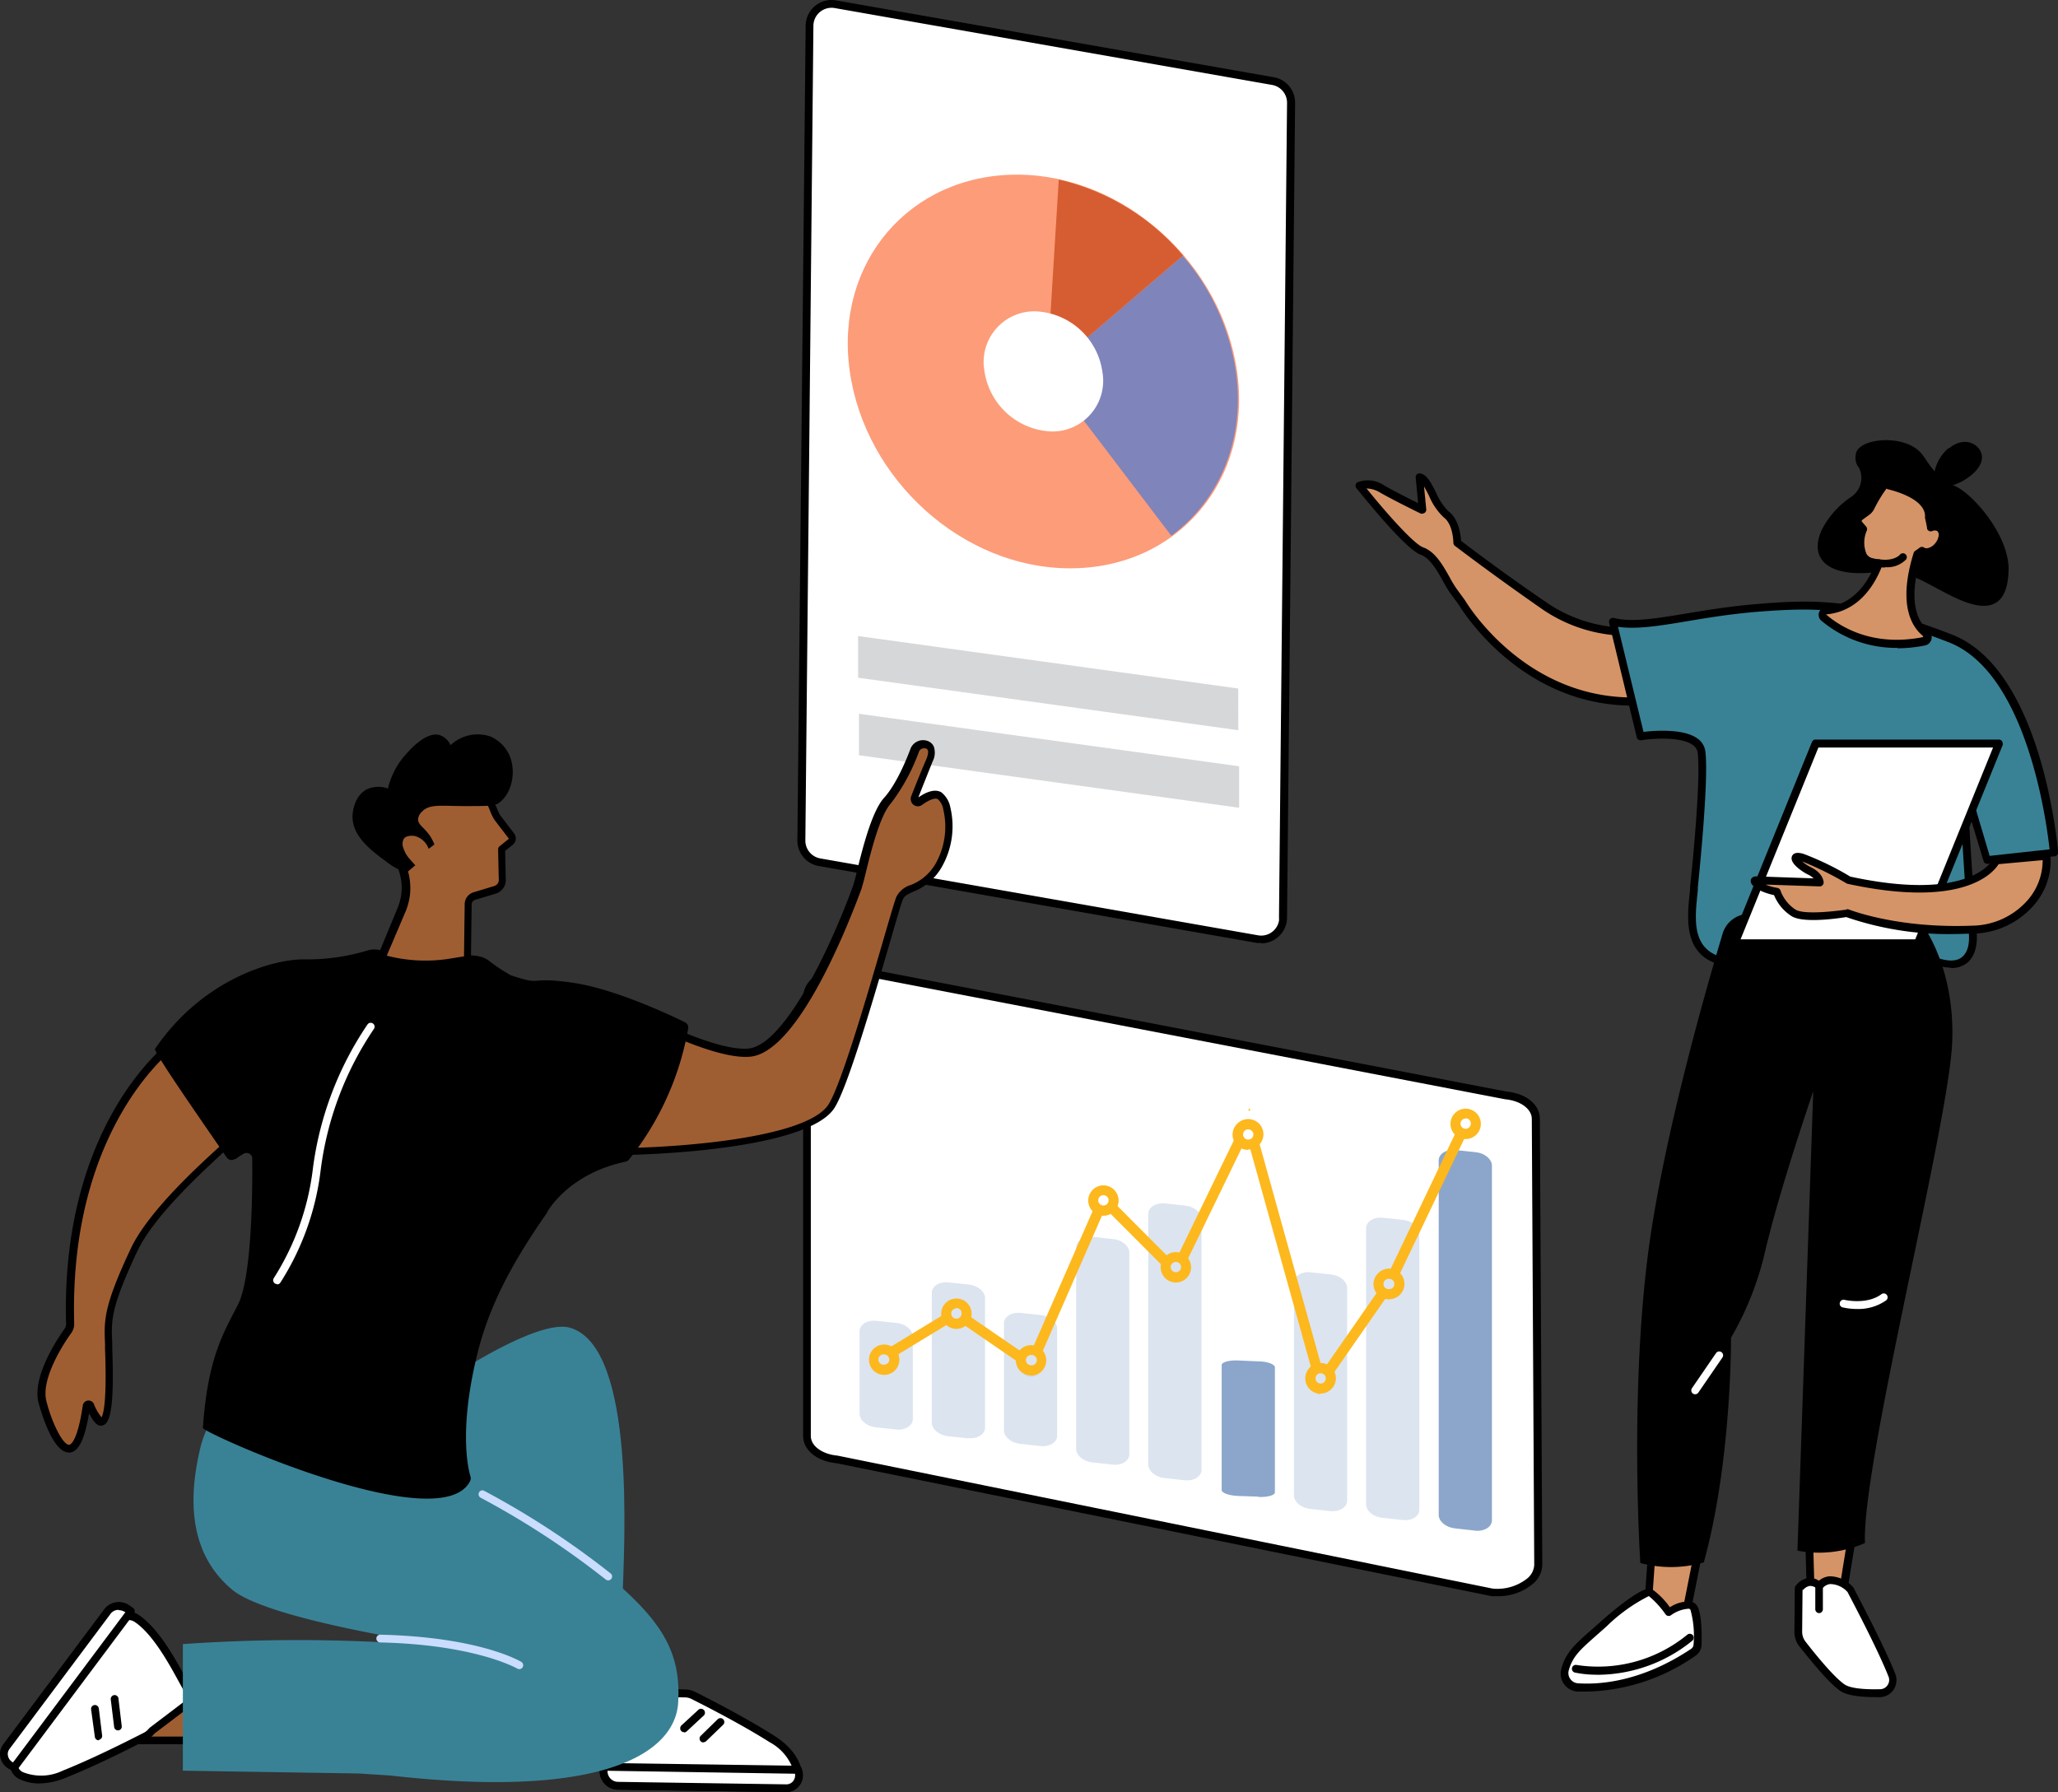 <svg id="Layer_1" data-name="Layer 1" xmlns="http://www.w3.org/2000/svg" viewBox="0 0 271 236"><rect x="0" y="0" width="271" height="236" fill="#333333" stroke="none"/><defs><style>.cls-1{fill:#fff}.cls-1,.cls-11,.cls-12,.cls-13,.cls-14,.cls-2,.cls-3,.cls-5{fill-rule:evenodd}.cls-2{fill:#dce4ef}.cls-3{fill:#8ba6ca}.cls-11{fill:#d59467}.cls-12{fill:#398296}.cls-13{fill:#9f5e32}.cls-14{fill:#caddff}.cls-15{fill:#fdb81e}</style></defs><path class="cls-1" d="M110.23 192.16c-2.31-.22-4-1.51-4-3.09v-57.76c0-2.15 2.95-3.9 6.08-3.61l85.93 16.54c2.32.22 4 1.51 4 3.1l.33 58.73c0 2.14-2.95 3.89-6.08 3.6Z"/><path d="M197.18 210.2h-.74l-86.28-17.51c-2.59-.25-4.4-1.73-4.4-3.59v-57.79a3.34 3.34 0 0 1 1.22-2.49 7.2 7.2 0 0 1 5.41-1.61l86 16.54c2.56.24 4.38 1.71 4.38 3.58l.32 58.73a3.37 3.37 0 0 1-1.22 2.5 7.06 7.06 0 0 1-4.69 1.64Zm-85.52-82a6.12 6.12 0 0 0-4 1.39 2.46 2.46 0 0 0-.89 1.75v57.76c0 1.31 1.48 2.4 3.52 2.59l86.26 17.51a6.32 6.32 0 0 0 4.59-1.36 2.48 2.48 0 0 0 .89-1.75l-.32-58.73c0-1.32-1.48-2.41-3.52-2.6l-86-16.54Z"/><path class="cls-2" d="m118 188.25-2.69-.29c-1.18-.13-2.12-.93-2.12-1.79v-10.86c0-.88 1-1.5 2.21-1.37l2.67.28c1.18.12 2.13.92 2.13 1.78v10.87c0 .89-1 1.51-2.22 1.38m9.54 1.17-2.69-.29c-1.19-.13-2.13-.93-2.13-1.79v-17.09c0-.88 1-1.5 2.21-1.37l2.66.28c1.19.12 2.14.92 2.14 1.78V188c0 .89-1 1.51-2.22 1.38m9.53 1.05-2.69-.29c-1.18-.13-2.13-.93-2.13-1.79v-14.07c0-.89 1-1.51 2.21-1.38l2.66.28c1.19.13 2.14.92 2.14 1.78v14.09c0 .89-1 1.51-2.22 1.38m9.53 2.44-2.69-.29c-1.18-.13-2.13-.92-2.12-1.79v-26.53c0-.88 1-1.5 2.2-1.38l2.67.29c1.18.12 2.13.91 2.13 1.78v26.55c0 .89-1 1.51-2.22 1.37m9.54 2.07-2.7-.3c-1.18-.13-2.12-.92-2.12-1.78v-33c0-.88 1-1.51 2.21-1.38l2.66.29c1.19.12 2.14.91 2.14 1.78v33c0 .89-1 1.51-2.22 1.38"/><path class="cls-3" d="M165.67 197.09 163 197c-1.18-.05-2.13-.4-2.13-.77v-16.48c0-.38 1-.65 2.21-.59l2.66.12c1.19 0 2.14.4 2.14.77v16.48c0 .39-1 .66-2.22.6"/><path class="cls-2" d="m175.21 199-2.7-.3c-1.18-.13-2.13-.92-2.12-1.78v-28c0-.88 1-1.5 2.2-1.37l2.67.28c1.18.12 2.13.92 2.13 1.78v28c0 .89-1 1.51-2.21 1.38m9.53 1.18-2.7-.29c-1.18-.13-2.12-.92-2.12-1.78v-36.36c0-.88 1-1.5 2.21-1.38l2.66.29c1.19.12 2.14.92 2.14 1.78v36.37c0 .89-1 1.51-2.22 1.37"/><path class="cls-3" d="m194.27 201.57-2.69-.3c-1.18-.13-2.13-.92-2.13-1.78v-46.67c0-.88 1-1.5 2.21-1.37l2.66.28c1.19.12 2.14.92 2.14 1.78v46.68c0 .89-1 1.51-2.22 1.38"/><path d="m74.36 145.62-12.64-2v-2.37l12.64 2Zm0 3.63-12.63-2v-2.37l12.63 2Z" style="fill:#99b9ff;fill-rule:evenodd"/><path class="cls-1" d="M108.15 113.32a2.89 2.89 0 0 1-2.39-2.86l.84-107a2.9 2.9 0 0 1 3.4-2.9l57.64 10.11a2.91 2.91 0 0 1 2.36 2.86l-.84 107.05a2.9 2.9 0 0 1-3.4 2.85Z"/><path class="cls-5" d="M165.66 123.17a2.38 2.38 0 0 0 2.76-1.93 3 3 0 0 0 0-.42l1.06-107.29a2.38 2.38 0 0 0-2-2.35L109.91 1.06a2.39 2.39 0 0 0-2.8 2.35l-1.06 107.29a2.38 2.38 0 0 0 2 2.35Zm.42 1a3.87 3.87 0 0 1-.59 0l-57.65-10.12a3.4 3.4 0 0 1-2.84-3.35l1.09-107.29a3.41 3.41 0 0 1 3.4-3.41 3.81 3.81 0 0 1 .59.05l57.65 10.12a3.39 3.39 0 0 1 2.81 3.36l-1.06 107.29a3.42 3.42 0 0 1-3.4 3.41Z"/><path d="M140.89 74.84c-14.07 0-27-11.66-29-26S119.84 23 133.91 23s27 11.66 29 26-7.91 25.87-22.02 25.84Z" style="fill:#fd9c79;fill-rule:evenodd"/><path d="m137.86 49 16.38 21.55C160.5 65.94 164 58 162.75 49a29.91 29.91 0 0 0-7-15.31Z" style="fill:#7f84ba;fill-rule:evenodd"/><g style="isolation:isolate;opacity:.75"><path d="M139.42 23.63 137.86 49l17.92-15.35a30.4 30.4 0 0 0-16.36-10" style="fill:#c94819;fill-rule:evenodd"/></g><path class="cls-1" d="M145.16 48.94a6.68 6.68 0 0 1-6.7 7.88 9.28 9.28 0 0 1-8.82-7.92 6.67 6.67 0 0 1 6.69-7.9 9.28 9.28 0 0 1 8.83 7.92"/><path d="M163.06 96.16 113 89.25v-5.49l50.05 6.91Zm.11 10.21-50.06-6.91V94l50.06 6.91Z" style="fill:#d6d7d9;fill-rule:evenodd"/><path class="cls-11" d="M217.17 83a19.3 19.3 0 0 1-14-3.34c-6.92-4.82-11.28-8.19-11.28-8.19s0-2.65-1.5-3.76-2.35-4.89-3.51-4.86l.41 4.28s-3.51-1.71-5.31-2.75a3.3 3.3 0 0 0-3-.42s6.22 7.87 8.22 8.6 3.06 3.75 4.18 5.28l1.11 1.54s8.27 14.31 24.66 12.93Z"/><path class="cls-5" d="M179.92 64.29c2.49 3.09 6.2 7.32 7.48 7.79 1.61.58 2.6 2.36 3.48 3.92a15.2 15.2 0 0 0 .93 1.54l1.12 1.54c.08.14 8.14 13.74 23.7 12.71V83.6a19.94 19.94 0 0 1-13.75-3.52c-6.84-4.77-11.25-8.17-11.3-8.2a.54.54 0 0 1-.2-.4s0-2.42-1.28-3.36a8.2 8.2 0 0 1-1.93-2.84c-.17-.33-.41-.81-.65-1.21l.29 3a.51.51 0 0 1-.46.56.5.5 0 0 1-.27 0c-.14-.07-3.55-1.73-5.34-2.76a3.51 3.51 0 0 0-1.85-.54M215 92.92c-14.74 0-22.5-12.6-22.89-13.26L191 78.15c-.33-.47-.65-1-1-1.65-.79-1.41-1.69-3-2.94-3.46-2.08-.76-7.81-8-8.45-8.76a.51.51 0 0 1 .08-.72l.09-.06a3.8 3.8 0 0 1 3.51.44c1.23.71 3.31 1.76 4.45 2.32l-.32-3.37a.5.5 0 0 1 .46-.55c.92 0 1.52 1.14 2.2 2.49a8 8 0 0 0 1.63 2.48c1.39 1 1.64 3.17 1.69 3.91.91.7 5 3.83 11.07 8a19 19 0 0 0 13.57 3.26.5.5 0 0 1 .6.4.38.38 0 0 1 0 .1v9.31a.5.5 0 0 1-.47.51c-.75.07-1.5.1-2.23.1"/><path class="cls-12" d="M212.38 81.92 216 97s7.65-1.2 8 2.12-.61 14-1 17.8-1.1 8.52 3.74 9.73 22.46-2.48 27.08-.44 6.26-.17 5.88-3.76-1.32-20-1.32-20l3.24 10.82 8.82-1s-1.95-23.68-13.66-28.21-16.86-4.73-25.61-4-14.84 2.84-18.84 1.8"/><path class="cls-5" d="M249.07 125.07a13.53 13.53 0 0 1 5 .67c1.92.84 3.38 1 4.23.34s1.11-1.84.93-3.58c-.38-3.56-1.31-19.86-1.32-20a.51.51 0 0 1 .49-.53.52.52 0 0 1 .52.36l3.08 10.38 7.89-.86c-.37-3.41-2.94-23.27-13.28-27.27-11.74-4.54-16.75-4.69-25.39-4-3.4.29-6.39.78-9 1.22-3.72.62-6.74 1.11-9.16.74l3.36 13.84c1.36-.16 5.31-.49 7.15.91a2.43 2.43 0 0 1 1 1.72c.48 4-1 17.77-1 17.91v.37c-.42 3.81-.86 7.75 3.39 8.82 2.1.52 6.82.08 11.82-.39 3.64-.35 7.35-.7 10.34-.7m7.85 2.43a8.24 8.24 0 0 1-3.25-.82c-2.42-1.07-9-.44-14.84.11-5.09.48-9.9.93-12.17.36-5.11-1.29-4.58-6.08-4.16-9.93v-.36c.42-3.82 1.42-14.44 1-17.68a1.46 1.46 0 0 0-.61-1c-1.54-1.18-5.46-.87-6.84-.65a.51.51 0 0 1-.57-.39L211.89 82a.51.51 0 0 1 .37-.62.69.69 0 0 1 .25 0c2.33.6 5.52.08 9.55-.59 2.66-.44 5.68-.94 9.12-1.23 8.6-.74 14-.58 25.84 4s13.9 27.67 14 28.65a.52.52 0 0 1-.46.55l-8.82 1a.51.51 0 0 1-.54-.37l-2-6.61c.31 5.13.8 13.22 1.06 15.59.23 2.15-.24 3.71-1.34 4.52a3.36 3.36 0 0 1-2 .59m-12.19-66a3 3 0 0 1-.9 3.91 11.66 11.66 0 0 0-3.83 4.17c-1.86 3.76.36 6.26 6.06 5.88s5.88.53 11 3.08 7.33 1.14 7.43-3.47-4.89-10.26-7.25-11.13a5.56 5.56 0 0 1-1.08-.65c-2-1.4-2.45-2.84-3.33-3.75-2.19-2.27-7.6-1.87-8.38 0a2.27 2.27 0 0 0 .26 2"/><path class="cls-5" d="M256.6 59c-1.52 1.26-2.38 3.6-1.56 4.59s3 .24 4.52-1 1.78-2.55 1-3.54-2.41-1.29-3.92 0"/><path class="cls-11" d="M255.33 69.46a1.19 1.19 0 0 0-1.18-.08c-.07-.46-.17-.92-.28-1.37.15-3.12-5.47-4.2-5.47-4.2h-.22a17.72 17.72 0 0 0-1.83 2.93 1.67 1.67 0 0 1-.51.61l-.94.68a.7.7 0 0 0-.15 1l.54.64c-1.25 3.9 1.06 4.31 1.06 4.31a9.27 9.27 0 0 0 1 .18c-.77 2.08-2.74 5.86-7 6.22a.51.51 0 0 0-.3.89 15.15 15.15 0 0 0 13.17 3.1.6.6 0 0 0 .25-1.06c-1.37-1.11-3.12-3.86-1.07-10.39.23-.15.44-.3.62-.44.56.4 1.52.1 2.16-.71s.73-1.86.16-2.31"/><path class="cls-5" d="M248.42 64.34a17.53 17.53 0 0 0-1.61 2.66 2.16 2.16 0 0 1-.67.8l-.94.69a.16.16 0 0 0 0 .23l.54.63a.52.52 0 0 1 .1.49 3.9 3.9 0 0 0-.07 3.07 1.22 1.22 0 0 0 .73.58 7.94 7.94 0 0 0 .95.18.52.52 0 0 1 .45.57v.11c-.84 2.29-2.93 6.18-7.45 6.56 1.93 1.67 6.17 4.28 12.72 3l.06-.06a.09.09 0 0 0 0-.09c-1.39-1.12-3.4-4-1.24-10.94a.46.46 0 0 1 .21-.28c.2-.14.41-.28.58-.42a.51.51 0 0 1 .61 0c.3.21 1 0 1.47-.61a2 2 0 0 0 .43-1 .67.67 0 0 0-.18-.57.74.74 0 0 0-.68 0 .52.52 0 0 1-.67-.3.36.36 0 0 1 0-.1c-.12-.71-.27-1.31-.27-1.32a.39.39 0 0 1 0-.15c.11-2.38-4.15-3.47-4.94-3.65m1.29 20.9a15.32 15.32 0 0 1-10-3.58 1 1 0 0 1-.31-1.08 1 1 0 0 1 .9-.71c3.6-.3 5.47-3.23 6.35-5.31l-.38-.08a2.24 2.24 0 0 1-1.41-1.06 4.58 4.58 0 0 1-.11-3.64l-.36-.42a1.2 1.2 0 0 1 .15-1.69h.06l.94-.69a1.21 1.21 0 0 0 .35-.42 18.43 18.43 0 0 1 1.88-3 .52.52 0 0 1 .41-.21h.31c.25.05 6 1.2 5.9 4.66 0 .13.1.42.17.8a1.48 1.48 0 0 1 1.09.3 1.67 1.67 0 0 1 .57 1.45 2.88 2.88 0 0 1-.65 1.57 2.39 2.39 0 0 1-2.51 1l-.24.17c-1.89 6.2-.22 8.71 1 9.66a1.13 1.13 0 0 1 .39 1.14 1.1 1.1 0 0 1-.86.82 18 18 0 0 1-3.6.37"/><path class="cls-5" d="M248.21 74.74a5.84 5.84 0 0 1-.93-.08.51.51 0 0 1-.43-.58.52.52 0 0 1 .59-.43c2 .3 2.74-.59 2.74-.6a.51.51 0 1 1 .8.64 3.48 3.48 0 0 1-2.77 1"/><path class="cls-11" d="m238.25 201.93.28 10.41 3.67.39 1.8-11.19Z"/><path class="cls-5" d="m239 211.87 2.74.3 1.63-10.07-4.63.31Zm3.17 1.38h-.06l-3.67-.39a.53.53 0 0 1-.46-.5l-.27-10.4a.51.51 0 0 1 .47-.53L244 201a.5.5 0 0 1 .54.47v.12l-1.82 11.19a.51.51 0 0 1-.5.43Z"/><path class="cls-11" d="m217.43 205.35-.59 8.28 4.85.4 1.73-8.68Z"/><path class="cls-5" d="m217.39 213.16 3.89.32 1.52-7.62h-4.9Zm4.3 1.38-4.85-.39a.52.52 0 0 1-.47-.55l.59-8.29a.51.51 0 0 1 .51-.47h6a.51.51 0 0 1 .51.51.34.34 0 0 1 0 .1l-1.73 8.68a.5.5 0 0 1-.5.41Z"/><path class="cls-1" d="M223 217.6a1.26 1.26 0 0 0 .55-1c0-1.21 0-3.8-.46-4.77-.65-1.29-3.33.5-3.33.5a12 12 0 0 0-2.49-2.63c-.47-.24-3.25 1.62-6.06 4.15-3.07 2.77-4.46 3.65-5.12 6a1.86 1.86 0 0 0 1.67 2.33c2.82.2 8.52-.14 15.24-4.61"/><path class="cls-5" d="M217.11 210.19a22.32 22.32 0 0 0-5.57 4l-1.33 1.18c-2.14 1.89-3.12 2.75-3.64 4.61a1.33 1.33 0 0 0 .2 1.11 1.35 1.35 0 0 0 1 .58c2.74.19 8.32-.13 14.91-4.53a.74.74 0 0 0 .33-.59 12.93 12.93 0 0 0-.4-4.53.3.3 0 0 0-.21-.17 4.42 4.42 0 0 0-2.38.87.51.51 0 0 1-.7-.13 11.82 11.82 0 0 0-2.23-2.43m-8.09 12.6h-1.28a2.38 2.38 0 0 1-1.78-1 2.33 2.33 0 0 1-.34-2c.59-2.16 1.78-3.2 3.94-5.11.4-.35.85-.74 1.33-1.18.22-.19 5.4-4.84 6.63-4.22a9.77 9.77 0 0 1 2.39 2.41 4.47 4.47 0 0 1 2.8-.75 1.29 1.29 0 0 1 .86.7c.5 1 .56 3.28.51 5a1.77 1.77 0 0 1-.78 1.42 25.81 25.81 0 0 1-14.28 4.73"/><path class="cls-5" d="M210.39 220.54a14 14 0 0 1-3-.28.51.51 0 1 1 .23-1 18.51 18.51 0 0 0 14.58-4 .52.52 0 0 1 .72.08.53.53 0 0 1-.08.73 19.9 19.9 0 0 1-12.45 4.48"/><path class="cls-1" d="M236.8 214.87v-5.7a1.72 1.72 0 0 1 2.71-.32s1.44-2 4.12.5c0 0 3.78 7.05 5.45 11.24a1.73 1.73 0 0 1-1.56 2.38c-1.73 0-4-.06-4.95-.72-1.52-1-4.13-4.29-5.27-5.75a2.61 2.61 0 0 1-.55-1.63"/><path class="cls-5" d="m237.36 209.35-.05 5.52a2.13 2.13 0 0 0 .44 1.31c1.06 1.37 3.68 4.65 5.16 5.65.68.46 2.33.68 4.65.62a1.18 1.18 0 0 0 1-.54 1.2 1.2 0 0 0 .12-1.13c-1.55-3.89-5-10.35-5.39-11.12a3.14 3.14 0 0 0-2.29-1.06 1.55 1.55 0 0 0-1 .55.5.5 0 0 1-.71.11 1.29 1.29 0 0 0-1-.41 1.49 1.49 0 0 0-.85.53Zm9.53 14.14c-2.23 0-3.76-.28-4.55-.81-1.54-1.05-4-4.13-5.4-5.87a3.12 3.12 0 0 1-.65-1.95l.05-5.69a.54.54 0 0 1 .08-.28 2.64 2.64 0 0 1 1.66-1.09 2.06 2.06 0 0 1 1.43.37 2.48 2.48 0 0 1 1.39-.59A4.11 4.11 0 0 1 244 209a.45.45 0 0 1 .1.13c0 .07 3.81 7.12 5.47 11.29a2.29 2.29 0 0 1-.21 2.08 2.25 2.25 0 0 1-1.81 1Z"/><path class="cls-5" d="M239.55 212.43a.51.51 0 0 1-.51-.51v-3.07a.52.52 0 1 1 1 0v3.07a.51.51 0 0 1-.52.51M216 205.82s-1.38-20.91.89-39.72c1.85-15.35 7.82-36.06 9.95-43.16a3.63 3.63 0 0 1 3.41-2.59 96.2 96.2 0 0 1 13.05.55c6.62.89 9.23 0 9.23 0s4.94 5.66 4.54 16.3-11.92 55.52-11.49 66a15.05 15.05 0 0 1-8.89 1l2.08-60.48s-4.3 12.45-6.32 21a40.9 40.9 0 0 1-4.51 11.45s.12 16.17-3.58 29.58a15.53 15.53 0 0 1-8.36.08"/><path class="cls-1" d="M223.22 183.61a.51.51 0 0 1-.51-.51.52.52 0 0 1 .09-.29l3.17-4.62a.51.51 0 0 1 .84.58l-3.17 4.62a.5.5 0 0 1-.42.22m21.33-11.23a8.49 8.49 0 0 1-1.94-.22.5.5 0 0 1-.33-.64.51.51 0 0 1 .59-.35s2.93.71 4.88-.74a.51.51 0 1 1 .61.82 6.38 6.38 0 0 1-3.81 1.13m8-48.17h-24.11l10.66-26.28h24.14Z"/><path class="cls-5" d="M229.2 123.7h23l10.25-25.26h-23Zm23.38 1h-24.14a.51.51 0 0 1-.51-.51.58.58 0 0 1 0-.19l10.67-26.29a.5.5 0 0 1 .47-.32h24.14a.51.51 0 0 1 .51.51.45.45 0 0 1 0 .2l-10.67 26.3a.51.51 0 0 1-.47.32Z"/><path class="cls-11" d="M243.46 115.93a39.58 39.58 0 0 0-6.11-3c-1.92-.52-.47 1.09.91 1.75s1.42 1.53 1.42 1.53-7.53-.24-8.37-.29.42 1.13 2.67 1.51a5.56 5.56 0 0 0 2.26 2.81c1.63.91 6.93 0 6.93 0s6.24 2.61 16.58 2.2c6.84-.27 10.19-5.78 9.75-9.7l-6.58.61s-2.74 6.19-19.46 2.57"/><path class="cls-5" d="M243.17 119.74a.43.43 0 0 1 .19 0c.07 0 6.28 2.56 16.37 2.16a9.88 9.88 0 0 0 7.25-3.33 8 8 0 0 0 2-5.3l-5.8.53c-.77 1.23-4.78 5.86-19.88 2.59l-.15-.06a42.92 42.92 0 0 0-5.84-2.89 5.08 5.08 0 0 0 1.12.75c1.6.77 1.7 1.84 1.71 2a.52.52 0 0 1-.49.54l-7.15-.24a6.57 6.57 0 0 0 1.56.44.53.53 0 0 1 .4.35 5 5 0 0 0 2 2.52c1.2.68 5.16.19 6.59 0h.09m14.37 3.2a41.41 41.41 0 0 1-14.4-2.23c-1 .16-5.49.83-7.12-.08a5.91 5.91 0 0 1-2.38-2.81c-1.43-.3-3.16-1.07-3.07-1.91 0-.27.25-.59.8-.56l7.47.26a2.62 2.62 0 0 0-.77-.52c-.5-.24-2.44-1.41-2.08-2.37.25-.69 1.21-.43 1.52-.34a38 38 0 0 1 6.17 3c16 3.45 18.77-2.24 18.8-2.3a.49.49 0 0 1 .42-.3l6.59-.61a.5.5 0 0 1 .55.45 8.89 8.89 0 0 1-2.25 6.59 10.89 10.89 0 0 1-8 3.68c-.78 0-1.53.05-2.26.05"/><path class="cls-13" d="M27.33 229.2h-10l3.6-7.06 8 .7Z"/><path class="cls-5" d="M18.16 228.69h8.77l1.32-5.4-7-.61Zm9.17 1h-10a.51.51 0 0 1-.52-.5.48.48 0 0 1 .06-.24l3.61-7.07a.51.51 0 0 1 .5-.27l8 .7a.51.51 0 0 1 .47.55s0 .05 0 .08l-1.56 6.36a.5.5 0 0 1-.49.39Z"/><path class="cls-1" d="m20.13 227.82 4.43-3.36a1.29 1.29 0 0 0 .32-1.71c-1-1.57-3.68-7.49-6.85-9.63a1.89 1.89 0 0 0-2.6.38L2.11 231.33a1.68 1.68 0 0 0 .67 2.5c1.16.56 3 .88 5.66-.18 4.3-1.71 9.22-4.24 10.75-5.05a2.41 2.41 0 0 0 .71-.56 1.2 1.2 0 0 1 .23-.22"/><path class="cls-5" d="M16.91 213.28a1.33 1.33 0 0 0-1.07.52L2.52 231.63a1.08 1.08 0 0 0-.18.92 1.23 1.23 0 0 0 .67.82 6.51 6.51 0 0 0 5.24-.19c4.31-1.72 9.28-4.28 10.7-5a1.85 1.85 0 0 0 .56-.44 2.26 2.26 0 0 1 .31-.3l4.43-3.36a.78.78 0 0 0 .2-1c-.28-.47-.55-1-.8-1.43-1.3-2.39-3.47-6.41-5.9-8.05a1.49 1.49 0 0 0-.84-.26M5.18 234.86a5.89 5.89 0 0 1-2.62-.57 2.23 2.23 0 0 1-1.21-1.5A2.08 2.08 0 0 1 1.7 231L15 213.19a2.41 2.41 0 0 1 3.3-.5c2.64 1.79 4.89 5.94 6.23 8.42.31.57.58 1.07.77 1.37a1.8 1.8 0 0 1-.45 2.39l-4.43 3.36a.71.71 0 0 0-.15.15 2.85 2.85 0 0 1-.86.68c-1.43.75-6.45 3.34-10.8 5.07a9.42 9.42 0 0 1-3.46.73"/><path class="cls-1" d="M1.91 232.71a3.29 3.29 0 0 1-.39-.17 1.69 1.69 0 0 1-.7-2.54l13.33-17.83a1.91 1.91 0 0 1 2.6-.38l.48.34Z"/><path class="cls-5" d="M15.63 212a1.31 1.31 0 0 0-1.07.52L1.23 230.35a1.09 1.09 0 0 0-.17.91 1.25 1.25 0 0 0 .66.83l14.8-19.79h-.05a1.52 1.52 0 0 0-.85-.26M1.89 233.22a.57.57 0 0 1-.18 0l-.43-.22a2.29 2.29 0 0 1-1.22-1.5 2.13 2.13 0 0 1 .35-1.77l13.33-17.83a2.42 2.42 0 0 1 3.3-.49c.17.11.33.23.49.35a.55.55 0 0 1 .12.74L2.32 233a.52.52 0 0 1-.43.21m13.64-5.34a.5.5 0 0 1-.5-.45l-.44-3.58a.53.53 0 0 1 .41-.61.52.52 0 0 1 .6.41s0 0 0 .07l.43 3.59a.5.5 0 0 1-.44.57h-.07M13 229.18a.52.52 0 0 1-.51-.46l-.49-3.58a.51.51 0 0 1 .41-.6.52.52 0 0 1 .6.42l.44 3.59a.52.52 0 0 1-.45.57"/><path class="cls-1" d="m90.26 223-7.58-.11a1.33 1.33 0 0 0-1.24.85 25.37 25.37 0 0 0-2 9.55 1.93 1.93 0 0 0 1.84 1.89l22.24.32a1.69 1.69 0 0 0 1.62-2c-.23-1.27-1.05-2.95-3.46-4.48-3.92-2.48-8.85-5-10.4-5.75a2.44 2.44 0 0 0-1-.25"/><path class="cls-5" d="M82.66 223.4a.8.8 0 0 0-.74.52 24.91 24.91 0 0 0-2 9.34 1.4 1.4 0 0 0 1.33 1.39l22.24.33a1.11 1.11 0 0 0 .85-.4 1.24 1.24 0 0 0 .27-1 6.54 6.54 0 0 0-3.24-4.14c-3.92-2.48-8.91-5-10.35-5.72a1.86 1.86 0 0 0-.81-.19l-7.58-.11Zm20.89 12.6-22.24-.32a2.42 2.42 0 0 1-2.34-2.38 25.78 25.78 0 0 1 2-9.76 1.83 1.83 0 0 1 1.69-1.17l7.58.11a3 3 0 0 1 1.25.3c1.45.72 6.48 3.27 10.44 5.78 2.64 1.67 3.47 3.54 3.7 4.82a2.24 2.24 0 0 1-.5 1.86 2.1 2.1 0 0 1-1.58.76Z"/><path class="cls-1" d="M105 233a3.38 3.38 0 0 1 .09.41 1.69 1.69 0 0 1-1.62 2l-22.24-.32a1.93 1.93 0 0 1-1.84-1.89v-.59Z"/><path class="cls-5" d="M80 233.19v.07a1.4 1.4 0 0 0 1.33 1.39l22.24.33a1.14 1.14 0 0 0 .85-.4 1.28 1.28 0 0 0 .27-1Zm23.55 2.81-22.24-.32a2.42 2.42 0 0 1-2.34-2.38v-.61a.56.56 0 0 1 .54-.53l25.58.37a.54.54 0 0 1 .5.39 4.35 4.35 0 0 1 .11.46 2.24 2.24 0 0 1-.5 1.86 2.1 2.1 0 0 1-1.65.76Zm-13.47-7.89a.51.51 0 0 1-.51-.51.55.55 0 0 1 .16-.38l2.27-2.09a.52.52 0 0 1 .71.75L90.43 228a.5.5 0 0 1-.35.14m2.55 1.32a.51.51 0 0 1-.51-.51.52.52 0 0 1 .16-.37l2.22-2.17a.52.52 0 0 1 .73 0 .51.51 0 0 1 0 .72L93 229.28a.49.49 0 0 1-.36.15"/><path class="cls-12" d="M53.62 185.16c.21-.16 16.23-11.77 21.41-10.32 8.85 2.5 7.13 28.85 6.94 35.82-.18 6.78-29.15-14.18-30.14-16s1.73-9.36 1.79-9.52"/><path class="cls-12" d="m81.68 208.89.09.08c5.55 5 7.93 8.93 7.53 15.28s-9.3 12.8-37.86 9.57l-4.14-.27-23.22-.37v-16.67a216.9 216.9 0 0 1 25.92-.26.47.47 0 0 0 .12-.94c-7.29-1.38-16.66-3.53-19.59-6-6.14-5.16-5.49-13-4.16-18.59 3.89-16.31 28.13.72 28.3.76q3.8 2.2 7.55 4.48Z"/><path class="cls-14" d="M68.39 219.81a.5.5 0 0 1-.27-.08c-.05 0-5.37-3.14-18.06-3.44a.51.51 0 0 1-.5-.52.5.5 0 0 1 .51-.5c13 .3 18.35 3.45 18.57 3.58a.52.52 0 0 1 .18.71.53.53 0 0 1-.44.25m11.7-11.69a.58.58 0 0 1-.31-.11 109.58 109.58 0 0 0-16.5-10.79.52.52 0 0 1-.18-.7.49.49 0 0 1 .64-.21A110.45 110.45 0 0 1 80.4 207.2a.5.5 0 0 1 .1.71.55.55 0 0 1-.41.21"/><path class="cls-13" d="M22.57 137.66c-3.09 2.45-13.94 13.65-13.31 36.63a1.64 1.64 0 0 1-.3 1c-1 1.44-4.13 6.2-3.36 9.33.9 3.61 4.18 11.55 5.78.57a.26.26 0 0 1 .5-.07c.4 1 1 2.25 1.53 2.1 1.12-.35 1-6.18.89-9.63s-.53-4.82 3.29-12.95c2.35-5 9.31-11.24 12.08-13.75 0 0-6.76-13.47-7.1-13.21"/><path class="cls-5" d="M22.51 138.38C20 140.53 9.14 151.22 9.77 174.27a2.09 2.09 0 0 1-.39 1.29c-1 1.35-4 6-3.28 8.91s2.2 5.83 3 5.79c.11 0 1.07-.2 1.8-5.17a.77.77 0 0 1 1.47-.19 6 6 0 0 0 1 1.74c.2-.33.74-1.88.46-9v-.72c-.13-3-.22-4.82 3.38-12.47 2.31-4.93 9-11 11.9-13.64-2.17-4.33-5.51-10.82-6.52-12.38M9.07 191.28c-2.31 0-3.9-6.29-4-6.56-.81-3.25 2.13-7.9 3.44-9.75a1.1 1.1 0 0 0 .19-.67c-.68-25.05 12.06-35.88 13.51-37l.19-.15h.26c.3.07.74.17 7.42 13.48l.18.35-.49.44C27 154 20.31 160 18.05 164.84c-3.48 7.42-3.41 9-3.27 12v.73c.32 8.47-.41 9.88-1.25 10.14-.6.19-1.15-.3-1.8-1.61-.59 3.53-1.41 5.14-2.63 5.2h-.03"/><path class="cls-13" d="M83.89 133.59s10.17 5.45 14.81 5c6.54-.65 13.76-20.6 14.27-22s1.91-9 3.93-11.18c1.53-1.68 3-5.06 3.57-6.59a1.27 1.27 0 0 1 1.54-.78c.55.18 1 .71.41 2.08q-1 2.45-1.94 4.89a.44.44 0 0 0 .66.55c.85-.61 1.92-1.17 2.62-.78 1.31.74 2 5.7-.11 9.18s-4.44 2.66-5.15 4.35-6.56 23.6-9 27.4c-3.46 5.45-25.83 6.07-29.46 6s3.81-18.09 3.81-18.09"/><path class="cls-5" d="M84.15 134.31c-2.34 5.77-5.44 15-4.33 16.7a.32.32 0 0 0 .28.16c5.49.16 25.89-.82 29-5.73 1.68-2.63 5.15-14.55 7.22-21.67.9-3.09 1.5-5.14 1.71-5.65a3.13 3.13 0 0 1 1.9-1.58 6.45 6.45 0 0 0 3.29-2.84 9.89 9.89 0 0 0 1-7.07 2.28 2.28 0 0 0-.73-1.39c-.36-.21-1.13.08-2.06.75a.93.93 0 0 1-1.13 0 1 1 0 0 1-.31-1.14c.54-1.36 1.31-3.32 2-4.89.29-.73.24-1.06.18-1.19a.41.41 0 0 0-.28-.21.75.75 0 0 0-.9.48 25.6 25.6 0 0 1-3.67 6.75c-1.43 1.57-2.59 6.19-3.28 9-.24 1-.42 1.69-.55 2.06v.07c-1.85 5.05-8.39 21.6-14.67 22.23-4.2.43-12.46-3.67-14.6-4.77M81 152.21h-1a1.31 1.31 0 0 1-1.12-.63c-1.8-2.79 3.82-16.6 4.47-18.16l.22-.52.5.26c.1.06 10.07 5.37 14.51 4.92s10.27-11.9 13.81-21.57v-.06c.11-.32.29-1 .52-2 .71-2.85 1.91-7.63 3.51-9.39s2.93-5 3.47-6.44a1.77 1.77 0 0 1 2.18-1.07 1.43 1.43 0 0 1 .89.75 2.53 2.53 0 0 1-.16 2c-.63 1.57-1.26 3.14-1.87 4.71 1.25-.86 2.25-1.09 3-.69a3.28 3.28 0 0 1 1.21 2 10.81 10.81 0 0 1-1.13 7.86 7.4 7.4 0 0 1-3.74 3.24c-.76.34-1.16.54-1.37 1s-.85 2.7-1.67 5.53c-2.23 7.64-5.59 19.18-7.34 21.94-3.37 5.3-23.17 6.22-28.93 6.22"/><path class="cls-5" d="M31 152.65a12 12 0 0 1 1.12-.74.77.77 0 0 1 1 .29.78.78 0 0 1 .09.37c.05 3.77 0 15.57-1.87 19.23s-4 7-4.62 16.25c0 .62 31.28 14.72 35.18 7a.83.83 0 0 0 .06-.58c-.34-1.13-1.5-6.1.78-15.7 1.53-6.47 4.42-12.09 9.33-19.12v-.06c.23-.4 3-5.06 10.3-6.61a.73.73 0 0 0 .43-.25 38.12 38.12 0 0 0 7.82-17.29.76.76 0 0 0-.41-.81c-2-1-9.33-4.41-14.7-5.2-6.26-.91-3.78.5-8.25-1a21.64 21.64 0 0 1-2.91-1.94c-2.62-1.92-8.41 1-13.93-1.25a3.11 3.11 0 0 0-2-.08 27.21 27.21 0 0 1-8.09 1.18c-4.31-.14-13.74 2.66-19.92 11.8-.24.36 7.47 11.4 9.45 14.29a.75.75 0 0 0 1.05.2"/><path class="cls-1" d="M36.48 169.1a.51.51 0 0 1-.51-.51.5.5 0 0 1 .08-.27 34.41 34.41 0 0 0 5.15-14.42 43.82 43.82 0 0 1 7.2-19 .51.51 0 0 1 .72-.11.52.52 0 0 1 .11.72 42.74 42.74 0 0 0-7 18.55 35.23 35.23 0 0 1-5.3 14.83.5.5 0 0 1-.44.25"/><path class="cls-13" d="m61.6 126.37.1-7.31a1.15 1.15 0 0 1 .81-1.07l2.72-.82a1.34 1.34 0 0 0 1-1.32l-.08-4.06 1.19-1a.57.57 0 0 0 .1-.78l-1.88-2.46c-.37-.48-1.28-3.4-1.87-3.26 0 0-10.61-1.66-12.8 3a3.94 3.94 0 0 0 .35 3.84l.95 1.45a7.51 7.51 0 0 1 .78 7l-2.69 6.53a20.56 20.56 0 0 0 9.16.55Z"/><path class="cls-5" d="M50.93 125.85a20.29 20.29 0 0 0 8.39.38l1.78-.29.09-6.89a1.65 1.65 0 0 1 1.18-1.55l2.71-.82a.84.84 0 0 0 .6-.82l-.09-4a.55.55 0 0 1 .21-.43l1.18-.95a.06.06 0 0 0 0-.07l-1.88-2.46a7 7 0 0 1-.58-1.2 10.35 10.35 0 0 0-.93-1.86c-.1 0-10.26-1.55-12.26 2.72a3.51 3.51 0 0 0 .31 3.35l1 1.45a8.13 8.13 0 0 1 1.34 5.48 8.72 8.72 0 0 1-.51 2Zm5.07 1.68a21.39 21.39 0 0 1-5.95-.85.52.52 0 0 1-.35-.64s0 0 0-.05l2.7-6.52a7.59 7.59 0 0 0 .45-1.76 7.15 7.15 0 0 0-1.18-4.78l-1-1.46a4.51 4.51 0 0 1-.39-4.34c2.25-4.8 12.22-3.47 13.27-3.32.7 0 1.16.93 1.82 2.49a10.46 10.46 0 0 0 .45 1l1.88 2.46a1.08 1.08 0 0 1-.18 1.49l-1 .8.08 3.81a1.86 1.86 0 0 1-1.32 1.82l-2.72.82a.64.64 0 0 0-.45.59l-.1 7.31a.51.51 0 0 1-.42.5l-2.21.37a22 22 0 0 1-3.44.28Z"/><path class="cls-5" d="M57.21 111.23a5.55 5.55 0 0 0-.32-.7c-.8-1.49-1.86-1.82-1.84-2.65a1.56 1.56 0 0 1 .53-1c.92-1 2.41-.75 5.33-.73 3.62 0 4 0 4.66-.33 1.55-1 2.14-3.2 1.9-4.91A4.86 4.86 0 0 0 64.61 97a5.2 5.2 0 0 0-5.28 1.13 2.5 2.5 0 0 0-1.4-1.32c-1.73-.52-3.76 1.72-4.47 2.51a10.32 10.32 0 0 0-2.38 4.52 3.63 3.63 0 0 0-2.82.13c-1.79 1-1.84 3.34-1.84 3.57 0 2.64 2.5 4.49 4.39 5.88a10.07 10.07 0 0 0 2.7 1.53l1.18-1-.7-.78a3.93 3.93 0 0 1-.87-1.49 1.42 1.42 0 0 1 .07-1.25c.4-.48 1.25-.36 1.37-.35a2.67 2.67 0 0 1 1.89 1.7l.76-.58"/><path class="cls-15" d="m173.64 183.66-9.44-33.9-9.17 18.89-9.5-9.52-9.46 21.62-10.21-7.01-9.84 5.99-.71-1.17 10.6-6.45 9.57 6.57 9.6-21.94 9.56 9.59 9.9-20.42 9.63 34.58 8.17-11.75 10.01-20.99 1.24.59-10.09 21.14-9.86 14.18z"/><path class="cls-2" d="M117.78 179a1.36 1.36 0 1 1-1.35-1.35 1.36 1.36 0 0 1 1.35 1.35"/><path class="cls-15" d="M116.43 181.06a2 2 0 1 1 2-2 2 2 0 0 1-2 2Zm0-2.7a.68.68 0 1 0 0 1.35.67.67 0 0 0 .47-.19.67.67 0 0 0 .2-.48.68.68 0 0 0-.67-.68Z"/><path d="M127.29 172.92a1.35 1.35 0 1 1-1.35-1.35 1.34 1.34 0 0 1 1.35 1.35" style="fill:#afcdd5;fill-rule:evenodd"/><path class="cls-2" d="M127.29 172.92a1.35 1.35 0 1 1-1.35-1.35 1.34 1.34 0 0 1 1.35 1.35Z"/><path class="cls-15" d="M125.94 175a2 2 0 1 1 2-2 2 2 0 0 1-2 2Zm0-2.7a.68.68 0 1 0 .68.67.67.67 0 0 0-.68-.72Z"/><path class="cls-14" d="M137.12 180a1.35 1.35 0 0 1-2.7 0 1.35 1.35 0 0 1 2.7 0"/><path class="cls-2" d="M137.12 179.11a1.35 1.35 0 1 1-2.7 0 1.35 1.35 0 1 1 2.7 0Z"/><path class="cls-15" d="M135.77 181.14a2 2 0 1 1 2-2 2 2 0 0 1-.59 1.43 2 2 0 0 1-1.44.6Zm0-2.7a.69.69 0 0 0-.68.67.73.73 0 0 0 .2.48.67.67 0 0 0 .48.2.68.68 0 1 0 0-1.35Z"/><path class="cls-2" d="M156.19 166.86a1.35 1.35 0 1 1-2.7 0 1.35 1.35 0 1 1 2.7 0"/><path class="cls-15" d="M154.84 168.89a2 2 0 1 1 2-2 2 2 0 0 1-2 2Zm0-2.71a.68.68 0 0 0-.68.68.68.68 0 0 0 .68.68.68.68 0 0 0 0-1.36Z"/><path class="cls-2" d="M175.26 181.52a1.36 1.36 0 0 1-2.71 0 1.36 1.36 0 0 1 2.71 0"/><path class="cls-15" d="M173.91 183.55a2 2 0 0 1 0-4.06 2 2 0 0 1 2 2 2 2 0 0 1-.59 1.43 2.06 2.06 0 0 1-1.43.6Zm0-2.71a.68.68 0 0 0 0 1.36.68.68 0 0 0 .67-.68.68.68 0 0 0-.68-.68Z"/><path class="cls-14" d="M184.29 169.08a1.35 1.35 0 1 1-2.7 0 1.35 1.35 0 0 1 2.7 0"/><path class="cls-2" d="M184.29 169.08a1.35 1.35 0 1 1-2.7 0 1.35 1.35 0 0 1 2.7 0Z"/><path class="cls-15" d="M182.94 171.11a2 2 0 0 1-1.44-3.46 2.05 2.05 0 0 1 1.44-.59 2 2 0 0 1 2 2 2.05 2.05 0 0 1-.59 1.44 2 2 0 0 1-1.43.59Zm0-2.7a.68.68 0 1 0 0 1.35.67.67 0 0 0 .48-.2.67.67 0 0 0 .19-.47.67.67 0 0 0-.67-.68Z"/><path class="cls-1" d="M194.32 147.94a1.35 1.35 0 0 1-2.7 0 1.35 1.35 0 1 1 2.7 0"/><path class="cls-15" d="M193 150a2 2 0 1 1 2-2 2 2 0 0 1-2 2Zm0-2.7a.68.68 0 0 0-.68.67.72.72 0 0 0 .2.48.67.67 0 0 0 .48.2.69.69 0 0 0 .68-.68.68.68 0 0 0-.68-.7Z"/><path class="cls-1" d="M146.65 158.07a1.35 1.35 0 1 1-2.7 0 1.35 1.35 0 0 1 2.7 0"/><path class="cls-15" d="M145.3 160.1a2 2 0 1 1 2-2 2 2 0 0 1-2 2Zm0-2.71a.68.68 0 1 0 .68.68.68.68 0 0 0-.68-.68Z"/><path class="cls-1" d="M165.72 147.6a1.35 1.35 0 0 1-2.7 0 1.35 1.35 0 0 1 2.7 0"/><path class="cls-1" d="M165.72 149.39a1.35 1.35 0 1 1-2.7 0 1.35 1.35 0 0 1 2.7 0Z"/><path class="cls-15" d="M164.37 151.42a2 2 0 0 1-1.43-3.46 2 2 0 0 1 1.43-.59 2 2 0 0 1 2 2 2 2 0 0 1-2 2Zm0-2.7a.67.67 0 0 0-.48.2.66.66 0 0 0-.2.48.68.68 0 0 0 .68.67.68.68 0 0 0 .68-.67.69.69 0 0 0-.68-.67Z"/></svg>